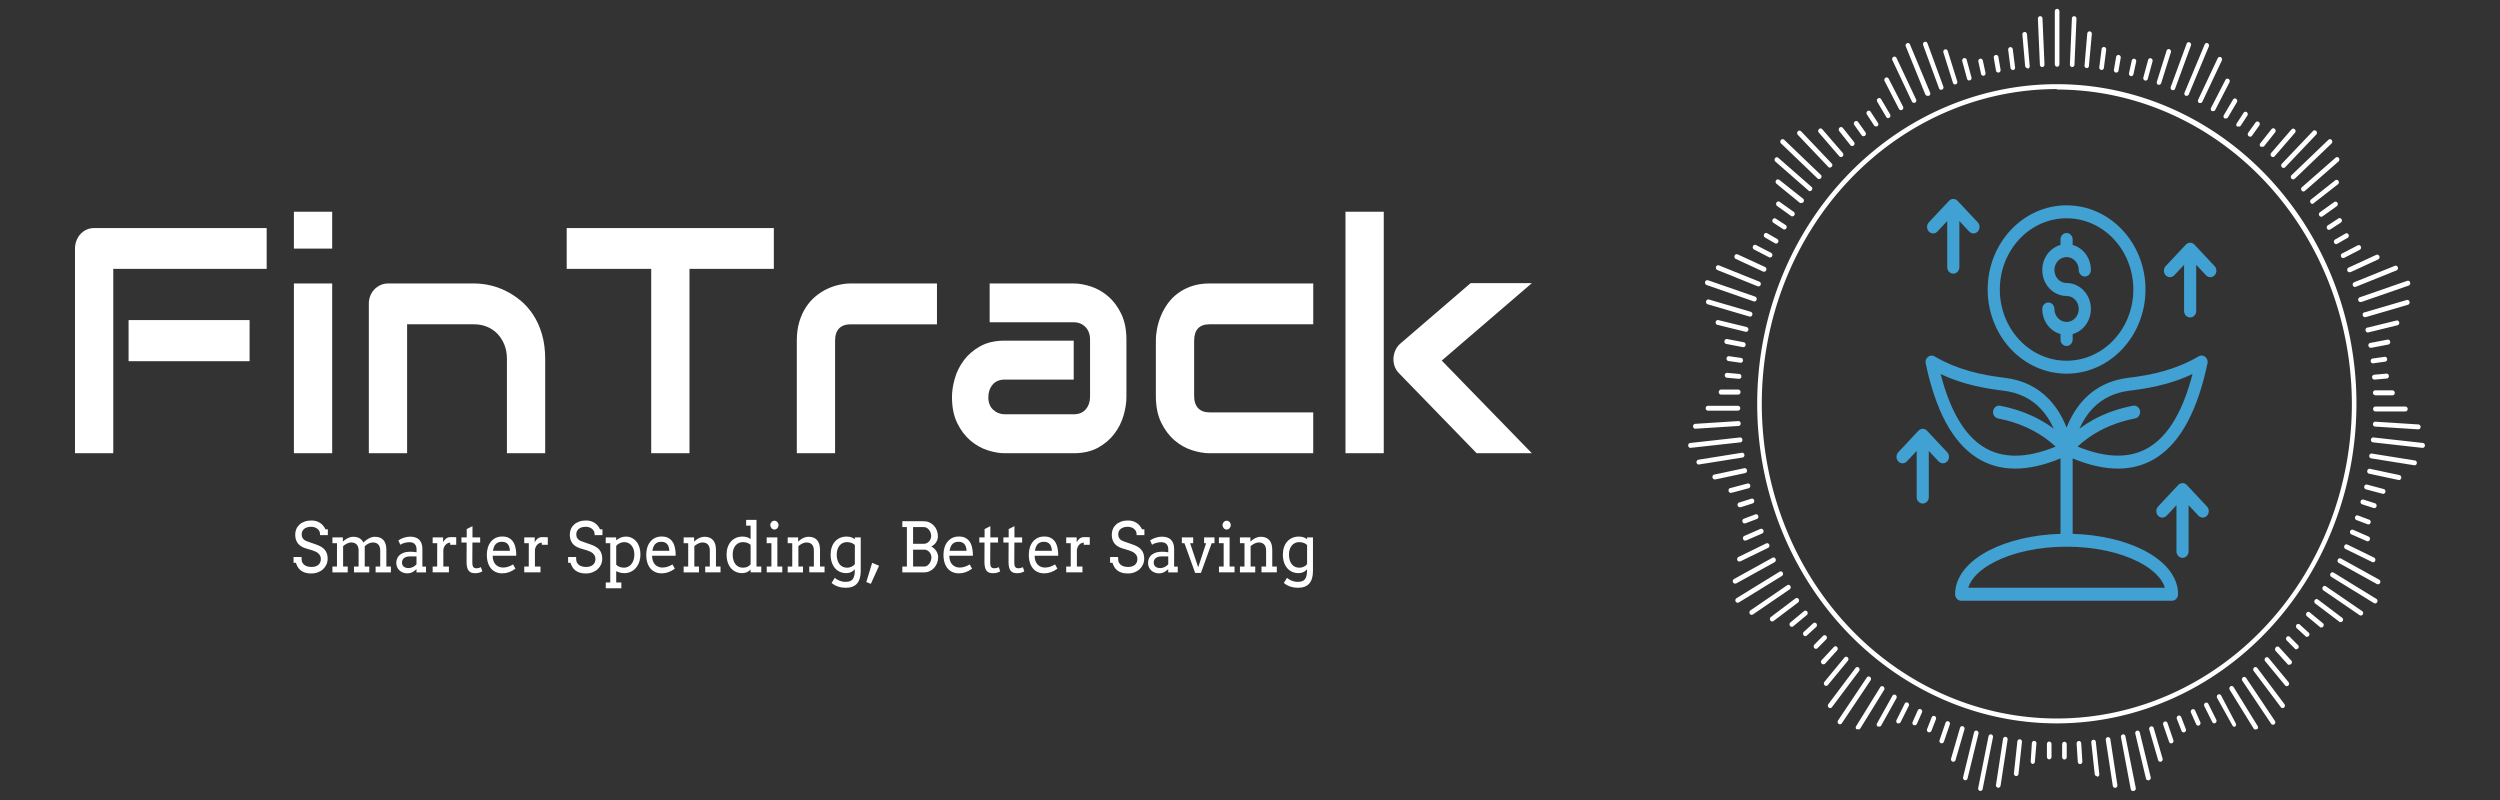 <svg xmlns="http://www.w3.org/2000/svg" viewBox="0 140 400 120" height="80px" width="250px" preserveAspectRatio="none">
<rect x="0" y="140" width="400" height="120" fill="#333333" stroke="none"/>
<rect data-name="background" fill="none"/><g fill="white" transform="translate(270.108,141.33) scale(2.296)"><path xmlns="http://www.w3.org/2000/svg" d="M25.69 46.68A20.88 20.88 0 1 1 46.57 25.8a20.9 20.9 0 0 1-20.88 20.88zm0-41.44A20.56 20.56 0 1 0 46.25 25.8 20.58 20.58 0 0 0 25.69 5.27z"/><path xmlns="http://www.w3.org/2000/svg" d="M25.71 3.78a.16.16 0 0 1-.16-.16V.16a.16.16 0 1 1 .32 0v3.46a.16.16 0 0 1-.16.16zM24.67 3.8a.16.16 0 0 1-.16-.15l-.14-3a.16.16 0 0 1 .15-.17.15.15 0 0 1 .17.15l.14 3a.16.16 0 0 1-.15.17zM23.64 3.87a.16.16 0 0 1-.16-.15l-.19-2.04a.16.16 0 0 1 .15-.17.16.16 0 0 1 .17.15l.19 2.08a.16.16 0 0 1-.15.17zM22.62 3.99a.16.16 0 0 1-.16-.14l-.16-1.17a.16.16 0 0 1 .14-.18.16.16 0 0 1 .18.14l.16 1.18a.16.16 0 0 1-.14.18zM21.61 4.16a.16.16 0 0 1-.16-.13l-.15-.82a.163.163 0 1 1 .32-.06l.15.82a.16.16 0 0 1-.13.19zM26.75 3.8a.16.16 0 0 1-.15-.17l.14-3a.15.15 0 0 1 .17-.15.16.16 0 0 1 .15.17l-.14 3a.16.16 0 0 1-.17.15zM27.77 3.87a.16.16 0 0 1-.15-.17l.19-2.08a.16.16 0 0 1 .17-.15.16.16 0 0 1 .15.17l-.2 2.04a.16.16 0 0 1-.16.19zM28.79 3.99a.16.16 0 0 1-.14-.18l.16-1.18a.16.16 0 0 1 .18-.14.16.16 0 0 1 .14.18l-.16 1.18a.16.16 0 0 1-.18.14zM29.8 4.16a.16.16 0 0 1-.13-.19l.15-.82a.163.163 0 1 1 .32.06l-.15.82a.16.16 0 0 1-.19.13zM16.67 5.68a.16.16 0 0 1-.15-.1l-1.36-3.14a.16.16 0 0 1 .29-.13l1.41 3.16a.16.16 0 0 1-.08.21h-.07zM15.73 6.14a.16.16 0 0 1-.14-.09l-1.36-2.7a.161.161 0 1 1 .29-.14l1.36 2.7a.16.16 0 0 1-.07.22zM14.83 6.62a.16.16 0 0 1-.14-.08l-1-1.82a.161.161 0 0 1 .28-.16l1 1.82a.16.16 0 0 1-.06.22zM13.94 7.14a.16.16 0 0 1-.14-.08l-.63-1a.16.16 0 0 1 .27-.17l.63 1a.16.16 0 0 1-.05.22zM13.08 7.68a.16.16 0 0 1-.13-.07l-.48-.69a.16.16 0 1 1 .26-.18l.48.69a.16.16 0 0 1 0 .22.16.16 0 0 1-.13.03zM17.63 5.29a.16.16 0 0 1-.15-.1l-1.1-2.81a.162.162 0 1 1 .3-.12l1.1 2.81a.16.16 0 0 1-.09.21h-.06zM18.6 4.94a.16.16 0 0 1-.15-.11l-.67-2a.16.16 0 0 1 .3-.1l.67 2a.16.16 0 0 1-.1.2h-.05zM19.58 4.68a.16.16 0 0 1-.15-.12l-.33-1.14a.161.161 0 1 1 .31-.09l.33 1.14a.16.16 0 0 1-.11.2zM20.57 4.37a.16.16 0 0 1-.16-.12l-.19-.82a.16.16 0 0 1 .31-.07l.19.82a.16.16 0 0 1-.12.19z"/><g xmlns="http://www.w3.org/2000/svg"><path d="M9.16 11.11a.16.16 0 0 1-.11 0L6.48 8.8a.163.163 0 1 1 .22-.24l2.57 2.31a.16.16 0 0 1-.11.24zM8.52 11.9a.16.16 0 0 1-.1 0L6.08 9.98a.16.16 0 0 1 .2-.25l2.34 1.92a.16.16 0 0 1-.1.25zM7.89 12.68a.16.16 0 0 1-.1 0l-1.63-1.25a.161.161 0 1 1 .19-.26l1.68 1.25a.16.16 0 0 1-.14.26zM7.29 13.55a.16.16 0 0 1-.09 0l-1-.67a.162.162 0 1 1 .18-.27l1 .67a.16.16 0 0 1-.09.27zM6.73 14.41h-.08l-.72-.44a.16.16 0 0 1 .17-.27l.72.44a.16.16 0 0 1-.09.27zM9.91 10.36a.16.16 0 0 1-.11 0L7.65 8.24a.163.163 0 1 1 .23-.23l2.15 2.12a.16.16 0 0 1-.12.23zM10.65 9.68a.16.16 0 0 1-.12-.05L9.11 8.09a.163.163 0 1 1 .24-.22l1.42 1.54a.16.16 0 0 1-.12.27zM11.42 8.96a.16.16 0 0 1-.12-.06l-.77-.91a.163.163 0 1 1 .25-.21l.77.91a.16.16 0 0 1-.13.27zM12.22 8.32a.16.16 0 0 1-.13-.06l-.51-.67a.164.164 0 1 1 .26-.2l.51.67a.16.16 0 0 1-.13.26z"/></g><g xmlns="http://www.w3.org/2000/svg"><path d="M4.57 19.11l-3.29-1.07a.163.163 0 0 1 .1-.31l3.29 1.07a.163.163 0 0 1-.1.31zM4.27 20.1l-2.91-.8a.161.161 0 1 1 .09-.31l2.91.8a.161.161 0 0 1-.09.31zM4.02 21.1l-2-.46a.16.16 0 0 1 .07-.31l2 .46a.16.16 0 0 1-.07.31zM3.82 22.1l-1.17-.21a.163.163 0 0 1 .06-.32l1.17.21a.163.163 0 0 1-.06.32zM3.66 23.12l-.83-.11a.16.16 0 1 1 0-.32l.83.11a.16.16 0 0 1 0 .32zM4.91 18.13h-.05l-2.83-1.07a.16.16 0 0 1-.09-.21.16.16 0 0 1 .21-.09l2.83 1.07a.16.16 0 0 1-.07.3zM5.3 17.17h-.06l-1.92-.83a.163.163 0 1 1 .13-.3l1.92.83a.16.16 0 0 1-.07.3zM5.73 16.24h-.07l-1.07-.52a.161.161 0 0 1 .14-.29l1.07.52a.16.16 0 0 1-.07.29zM6.16 15.33h-.08l-.74-.4a.16.16 0 0 1 .15-.28l.74.4a.16.16 0 0 1-.07.28z"/></g><g xmlns="http://www.w3.org/2000/svg"><path d="M.16 28.68a.16.16 0 0 1 0-.32L3.6 28a.16.16 0 0 1 .18.14.16.16 0 0 1-.14.18l-3.48.36zM.74 29.77a.16.16 0 0 1 0-.32l3-.45a.16.16 0 0 1 .18.13.16.16 0 0 1-.13.18l-3 .45zM1.85 30.74a.16.16 0 0 1 0-.32l2.05-.41a.163.163 0 1 1 .06.32l-2.05.41zM2.97 31.62a.16.16 0 0 1 0-.32l1.16-.29a.16.16 0 0 1 .08.31l-1.16.29zM3.6 32.56a.16.16 0 0 1 0-.32l.8-.24a.161.161 0 1 1 .09.31l-.8.24zM.5 27.43a.16.16 0 0 1 0-.32l3-.18a.16.16 0 0 1 0 .32l-3 .18zM1.38 26.25a.16.16 0 0 1 0-.32h2.09a.17.17 0 0 1 .16.16.16.16 0 0 1-.16.16H1.38zM3.48 25.2H2.29a.16.16 0 0 1-.16-.17.17.17 0 0 1 .17-.16h1.19a.165.165 0 0 1-.01.33zM3.54 24.17l-.84-.07a.16.16 0 0 1-.15-.17.16.16 0 0 1 .17-.15l.84.07a.16.16 0 0 1-.02.32z"/></g><g xmlns="http://www.w3.org/2000/svg"><path d="M3.45 38.8a.16.16 0 0 1-.08-.3l3-1.73a.161.161 0 0 1 .16.28l-3 1.73zM4.44 39.59a.16.16 0 0 1-.09-.3l2.54-1.63a.16.16 0 1 1 .17.27l-2.54 1.63zM5.85 40.02a.16.16 0 0 1-.09-.29l1.71-1.21a.161.161 0 0 1 .19.26l-1.71 1.21a.16.16 0 0 1-.1.03zM7.23 40.37a.16.16 0 0 1-.1-.29l.94-.73a.16.16 0 0 1 .2.25l-.94.73a.16.16 0 0 1-.1.04zM8.16 40.98a.16.16 0 0 1-.1-.28l.64-.55a.16.16 0 1 1 .21.24l-.64.55a.16.16 0 0 1-.11.04zM3.26 37.55a.16.16 0 0 1-.07-.3l2.68-1.39a.163.163 0 0 1 .15.29l-2.68 1.39zM3.59 36.11a.16.16 0 0 1-.07-.31l1.9-.87a.16.16 0 1 1 .13.29l-1.9.87h-.07zM3.98 34.74a.16.16 0 0 1-.06-.31l1.1-.45a.162.162 0 1 1 .12.3l-1.1.45h-.06zM3.93 33.62a.16.16 0 0 1-.05-.31l.79-.28a.16.16 0 1 1 .11.3l-.79.28h-.05z"/></g><g xmlns="http://www.w3.org/2000/svg"><path d="M10.58 46.74a.16.16 0 0 1-.13-.26l2-2.8a.161.161 0 0 1 .26.19l-2 2.8a.16.16 0 0 1-.13.07zM11.81 47.06h-.09a.16.16 0 0 1 0-.22l1.66-2.52a.162.162 0 1 1 .27.18l-1.66 2.52a.16.16 0 0 1-.18.04zM13.27 46.88h-.08a.16.16 0 0 1-.03-.2l1.07-1.8a.161.161 0 0 1 .28.16l-1.07 1.8a.16.16 0 0 1-.17.04zM14.67 46.68h-.08a.16.16 0 0 1-.07-.22l.56-1.05a.16.16 0 1 1 .28.15l-.56 1.05a.16.16 0 0 1-.13.07zM15.79 46.8h-.07a.16.16 0 0 1-.08-.21l.36-.76a.161.161 0 0 1 .29.14l-.36.76a.16.16 0 0 1-.14.07zM9.9 45.68a.16.16 0 0 1-.13-.26l1.89-2.36a.16.16 0 1 1 .25.2l-1.89 2.36a.16.16 0 0 1-.12.06zM9.62 44.23a.16.16 0 0 1-.12-.27l1.38-1.57a.16.16 0 1 1 .24.21l-1.38 1.57a.16.16 0 0 1-.12.06zM9.42 42.82a.16.16 0 0 1-.12-.27l.86-.87a.16.16 0 0 1 .23.22l-.83.86a.16.16 0 0 1-.14.06zM8.91 41.81a.16.16 0 0 1-.11-.28l.61-.58a.16.16 0 0 1 .22.23l-.61.58a.16.16 0 0 1-.11.05z"/></g><g xmlns="http://www.w3.org/2000/svg"><path d="M20.33 51.09a.16.16 0 0 1-.12-.19l.72-3.38a.16.16 0 0 1 .19-.12.16.16 0 0 1 .12.19l-.72 3.38a.16.16 0 0 1-.19.12zM21.58 50.88a.16.16 0 0 1-.13-.18l.49-3a.162.162 0 1 1 .32.05l-.49 3a.16.16 0 0 1-.19.13zM22.84 50.12a.16.16 0 0 1-.14-.18l.24-2.08a.16.16 0 0 1 .18-.14.16.16 0 0 1 .14.18l-.24 2.08a.16.16 0 0 1-.18.14zM24.02 49.33a.16.16 0 0 1-.15-.17l.08-1.19a.17.17 0 0 1 .17-.15.16.16 0 0 1 .15.17l-.11 1.19a.16.16 0 0 1-.14.15zM25.16 49.03a.16.16 0 0 1-.16-.16v-.84a.16.16 0 0 1 .32 0v.84a.16.16 0 0 1-.16.16zM19.27 50.39a.16.16 0 0 1-.11-.2l.76-2.92a.16.16 0 1 1 .31.08l-.76 2.92a.16.16 0 0 1-.2.12zM18.43 49.18a.16.16 0 0 1-.11-.2l.62-2a.163.163 0 1 1 .31.1l-.62 2a.16.16 0 0 1-.2.1zM17.67 47.98h-.05a.16.16 0 0 1-.1-.21l.41-1.12a.16.16 0 1 1 .3.11l-.41 1.12a.16.16 0 0 1-.15.1zM16.8 47.26h-.06a.16.16 0 0 1-.09-.21l.32-.77a.162.162 0 0 1 .3.12l-.32.77a.16.16 0 0 1-.15.09z"/></g><g xmlns="http://www.w3.org/2000/svg"><path d="M31 51.1a.16.16 0 0 1-.16-.13l-.68-3.38a.16.16 0 0 1 .12-.19.16.16 0 0 1 .19.12l.72 3.38a.16.16 0 0 1-.12.19zM32.06 50.4a.16.16 0 0 1-.16-.12l-.74-2.92a.16.16 0 0 1 .11-.2.16.16 0 0 1 .2.11l.76 2.92a.16.16 0 0 1-.11.2zM32.9 49.19a.16.16 0 0 1-.15-.11l-.62-2a.163.163 0 0 1 .31-.1l.62 2a.16.16 0 0 1-.11.2zM33.66 47.99a.16.16 0 0 1-.15-.11l-.41-1.12a.16.16 0 0 1 .3-.11l.41 1.12a.16.16 0 0 1-.1.21h-.05zM34.53 47.27a.16.16 0 0 1-.15-.1l-.32-.77a.162.162 0 1 1 .3-.12l.32.77a.16.16 0 0 1-.09.21h-.06zM29.75 50.89a.16.16 0 0 1-.16-.13l-.49-3a.162.162 0 0 1 .32-.05l.49 3a.16.16 0 0 1-.13.18zM28.49 50.13a.16.16 0 0 1-.16-.14l-.24-2.08a.16.16 0 1 1 .32 0l.24 2.08a.16.16 0 0 1-.14.18zM27.31 49.34a.16.16 0 0 1-.16-.15L27.07 48a.16.16 0 0 1 .15-.17.16.16 0 0 1 .17.15l.08 1.19a.16.16 0 0 1-.15.17zM26.22 49.04a.16.16 0 0 1-.16-.16v-.84a.16.16 0 0 1 .16-.16.16.16 0 0 1 .16.16v.84a.16.16 0 0 1-.16.16z"/></g><g xmlns="http://www.w3.org/2000/svg"><path d="M40.75 46.77a.16.16 0 0 1-.13-.07l-2-2.8a.161.161 0 0 1 .26-.19l2 2.8a.16.16 0 0 1-.13.26zM41.43 45.68a.16.16 0 0 1-.13-.06l-1.89-2.36a.16.16 0 0 1 .25-.2l1.89 2.36a.16.16 0 0 1-.12.26zM41.72 44.25a.16.16 0 0 1-.12-.05l-1.38-1.57a.16.16 0 1 1 .24-.21l1.38 1.57a.16.16 0 0 1-.12.26zM41.92 42.84a.16.16 0 0 1-.12 0l-.83-.86a.178.178 0 0 1 .19-.3l.83.86a.16.16 0 0 1-.07.3zM42.42 41.83a.16.16 0 0 1-.11 0l-.61-.58a.16.16 0 0 1 .22-.23l.61.58a.16.16 0 0 1-.11.23zM39.53 47.08a.16.16 0 0 1-.13-.07l-1.66-2.52a.162.162 0 1 1 .27-.18l1.66 2.52a.16.16 0 0 1 0 .22zM38.07 46.9a.16.16 0 0 1-.14-.08l-1.07-1.8a.161.161 0 1 1 .28-.16l1.02 1.82a.16.16 0 0 1-.06.22zM36.66 46.68a.16.16 0 0 1-.14-.09l-.56-1.05a.16.16 0 0 1 .28-.15l.56 1.05a.16.16 0 0 1-.07.22zM35.55 46.83a.16.16 0 0 1-.15-.09l-.36-.76a.161.161 0 1 1 .29-.14l.36.76a.16.16 0 0 1-.08.21z"/></g><g xmlns="http://www.w3.org/2000/svg"><path d="M47.9 38.84h-.08l-3-1.73a.161.161 0 0 1 .16-.28l3 1.73a.16.16 0 0 1-.08.28zM48.09 37.59h-.07l-2.68-1.39a.163.163 0 1 1 .15-.29l2.68 1.39a.16.16 0 0 1-.08.29zM47.76 36.15h-.07l-1.9-.87a.16.16 0 0 1 .13-.29l1.9.87a.16.16 0 0 1-.06.29zM47.37 34.78h-.06l-1.1-.45a.162.162 0 0 1 .12-.3l1.1.45a.16.16 0 0 1-.06.3zM47.42 33.68h-.05l-.79-.28a.16.16 0 1 1 .11-.3l.79.28a.16.16 0 0 1-.06.3zM46.91 39.63h-.09L44.28 38a.16.16 0 1 1 .17-.27l2.54 1.63a.16.16 0 0 1-.08.27zM45.5 40.06a.16.16 0 0 1-.09 0l-1.71-1.21a.161.161 0 1 1 .19-.26l1.71 1.21a.16.16 0 0 1-.1.26zM44.16 40.41a.16.16 0 0 1-.1 0l-.94-.73a.16.16 0 1 1 .2-.25l.94.73a.16.16 0 0 1-.1.25zM43.16 41.02a.16.16 0 0 1-.1 0l-.64-.55a.16.16 0 1 1 .21-.24l.64.55a.16.16 0 0 1-.11.24z"/></g><g xmlns="http://www.w3.org/2000/svg"><path d="M51.16 28.68l-3.44-.36a.16.16 0 0 1-.14-.18.16.16 0 0 1 .18-.14l3.44.36a.161.161 0 0 1-.04.32zM50.87 27.47l-3-.18a.16.16 0 0 1-.15-.17.16.16 0 0 1 .17-.15l3 .18a.16.16 0 0 1-.02.32zM49.98 26.3h-2.09a.16.16 0 0 1 0-.32h2.09a.16.16 0 0 1 0 .32zM47.88 25.24a.16.16 0 0 1 0-.32h1.19a.17.17 0 0 1 .17.16.16.16 0 0 1-.16.17h-1.19zM47.82 24.22a.16.16 0 0 1 0-.32l.84-.07a.16.16 0 0 1 .17.15.16.16 0 0 1-.15.17l-.84.07zM50.62 29.82l-3-.45a.16.16 0 0 1 0-.32l3 .45a.16.16 0 0 1 0 .32zM49.51 30.78l-2.05-.41a.163.163 0 1 1 .06-.32l2.05.41a.163.163 0 0 1-.06.32zM48.39 31.68l-1.16-.29a.16.16 0 0 1 .08-.31l1.16.29a.16.16 0 0 1-.08.31zM47.77 32.61l-.8-.24a.161.161 0 1 1 .09-.31l.8.24a.161.161 0 0 1-.09.31z"/></g><g xmlns="http://www.w3.org/2000/svg"><path d="M46.81 19.15a.16.16 0 0 1 0-.31l3.29-1.07a.163.163 0 1 1 .1.31l-3.29 1.07zM46.47 18.17a.16.16 0 0 1-.06-.31l2.83-1.07a.16.16 0 1 1 .11.3l-2.83 1.07h-.06zM46.09 17.21a.16.16 0 0 1-.06-.31l1.92-.83a.163.163 0 0 1 .13.3l-1.92.83h-.06zM45.66 16.28a.16.16 0 0 1-.07-.31l1.07-.52a.161.161 0 1 1 .14.29l-1.07.52zM45.16 15.37a.16.16 0 0 1-.08-.3l.74-.4a.16.16 0 0 1 .15.28l-.74.4zM47.16 20.14a.16.16 0 0 1 0-.32l2.91-.8a.161.161 0 0 1 .09.31l-2.91.8zM47.36 21.14a.16.16 0 0 1 0-.32l2-.46a.16.16 0 0 1 .19.12.16.16 0 0 1-.12.19l-2 .46zM47.56 22.14a.16.16 0 0 1 0-.32l1.17-.21a.16.16 0 0 1 .19.13.16.16 0 0 1-.13.19l-1.17.21zM47.72 23.16a.16.16 0 0 1 0-.32l.83-.11a.16.16 0 0 1 0 .32l-.83.11z"/></g><g xmlns="http://www.w3.org/2000/svg"><path d="M42.16 11.14a.16.16 0 0 1-.11-.28l2.57-2.31a.163.163 0 0 1 .22.24l-2.57 2.31a.16.16 0 0 1-.11.04zM41.49 10.39a.16.16 0 0 1-.11-.28l2.15-2.12a.163.163 0 1 1 .23.23l-2.15 2.12a.16.16 0 0 1-.12.05zM40.75 9.68a.16.16 0 0 1-.12-.27l1.42-1.54a.163.163 0 0 1 .24.22l-1.42 1.54a.16.16 0 0 1-.12.05zM39.98 9a.16.16 0 0 1-.1 0 .16.16 0 0 1 0-.23l.77-.91a.163.163 0 0 1 .25.21l-.77.91a.16.16 0 0 1-.15.02zM39.16 8.35a.16.16 0 0 1-.13-.26l.51-.67a.164.164 0 0 1 .26.2l-.51.67a.16.16 0 0 1-.13.06zM42.88 11.93a.16.16 0 0 1-.1-.29l2.34-1.92a.16.16 0 1 1 .2.25l-2.34 1.92a.16.16 0 0 1-.1.04zM43.51 12.74a.16.16 0 0 1-.1-.29l1.68-1.25a.161.161 0 1 1 .19.26l-1.67 1.22a.16.16 0 0 1-.1.06zM44.11 13.58a.16.16 0 0 1-.09-.29l1-.67a.162.162 0 1 1 .18.27l-1 .67a.16.16 0 0 1-.09.02zM44.66 14.44a.16.16 0 0 1-.08-.3l.72-.44a.16.16 0 1 1 .17.27l-.72.44z"/></g><g xmlns="http://www.w3.org/2000/svg"><path d="M34.74 5.68h-.07a.16.16 0 0 1-.08-.21L36 2.31a.16.16 0 0 1 .29.13L34.88 5.6a.16.16 0 0 1-.14.08zM33.78 5.31h-.06a.16.16 0 0 1-.09-.21l1.1-2.81a.162.162 0 1 1 .3.12l-1.1 2.81a.16.16 0 0 1-.15.09zM32.81 4.96h-.05a.16.16 0 0 1-.1-.2l.67-2a.16.16 0 1 1 .3.1l-.67 2a.16.16 0 0 1-.15.1zM31.83 4.68a.16.16 0 0 1-.11-.2l.33-1.14a.161.161 0 0 1 .31.09l-.33 1.14a.16.16 0 0 1-.2.11zM30.84 4.39a.16.16 0 0 1-.12-.19l.19-.82a.16.16 0 0 1 .19-.12.16.16 0 0 1 .12.19l-.19.82a.16.16 0 0 1-.19.12zM35.68 6.15h-.07a.16.16 0 0 1-.07-.22l1.36-2.7a.161.161 0 0 1 .29.14l-1.36 2.7a.16.16 0 0 1-.15.08zM36.58 6.68h-.08a.16.16 0 0 1-.06-.22l1-1.82a.161.161 0 1 1 .28.16l-1 1.82a.16.16 0 0 1-.14.06zM37.47 7.16h-.09a.16.16 0 0 1-.05-.22l.63-1a.16.16 0 1 1 .27.17l-.63 1a.16.16 0 0 1-.13.05zM38.33 7.68a.16.16 0 0 1-.09 0 .16.16 0 0 1 0-.22l.48-.69a.16.16 0 0 1 .26.18l-.48.69a.16.16 0 0 1-.17.04z"/></g></g><g data-name="icon" fill="#40a1d2" data="id:7199517" transform="translate(296.629,167.575) scale(0.648)">

 <path d="m76.793 93.5c-0.734-2.258-3.094-4.344-6.523-5.992-4.516-2.168-10.793-3.512-17.762-3.512s-13.25 1.34-17.762 3.512c-3.434 1.648-5.789 3.731-6.523 5.992h48.578zm-7.894-42.137c0.809-0.148 1.594 0.391 1.738 1.199 0.148 0.809-0.391 1.594-1.199 1.738-3.262 0.602-6.227 1.574-8.879 2.93-1.949 0.992-3.731 2.188-5.344 3.586 7.305 2.801 13.297 2.801 17.965-0.012 4.641-2.793 8.117-8.395 10.426-16.789-2.094 0.93-4.191 1.648-6.289 2.207-3.062 0.82-6.133 1.309-9.191 1.648-3.766 0.422-6.793 1.82-9.102 4.055-1.344 1.301-2.457 2.891-3.344 4.742 1.117-0.777 2.293-1.48 3.527-2.113 2.894-1.477 6.133-2.543 9.699-3.199zm-33.328 2.941c-0.809-0.148-1.352-0.926-1.199-1.738 0.148-0.809 0.926-1.352 1.738-1.199 3.566 0.652 6.805 1.723 9.699 3.199 1.234 0.629 2.41 1.332 3.527 2.113-0.887-1.855-2-3.445-3.344-4.742-2.309-2.231-5.34-3.633-9.102-4.055-3.059-0.344-6.129-0.832-9.191-1.648-2.098-0.562-4.195-1.277-6.289-2.207 2.309 8.398 5.785 13.996 10.426 16.789 4.668 2.812 10.656 2.812 17.965 0.012-1.609-1.398-3.394-2.594-5.344-3.586-2.656-1.352-5.617-2.328-8.879-2.93zm-14.957-43.266c-0.586 0.586-1.535 0.586-2.121 0-0.586-0.586-0.586-1.535 0-2.121l4.981-4.981c0.586-0.586 1.535-0.586 2.121 0l4.981 4.981c0.586 0.586 0.586 1.535 0 2.121-0.586 0.586-1.535 0.586-2.121 0l-2.422-2.422v10.68c0 0.828-0.672 1.5-1.5 1.5s-1.5-0.672-1.5-1.5v-10.68l-2.422 2.422zm58.48 10.133c-0.586 0.586-1.535 0.586-2.121 0-0.586-0.586-0.586-1.535 0-2.121l4.981-4.981c0.586-0.586 1.535-0.586 2.121 0l4.981 4.981c0.586 0.586 0.586 1.535 0 2.121-0.586 0.586-1.535 0.586-2.121 0l-2.422-2.422v10.68c0 0.828-0.672 1.5-1.5 1.5s-1.5-0.672-1.5-1.5v-10.68l-2.422 2.422zm-1.879 55.648c-0.586 0.586-1.535 0.586-2.121 0-0.586-0.586-0.586-1.535 0-2.121l4.981-4.981c0.586-0.586 1.535-0.586 2.121 0l4.981 4.981c0.586 0.586 0.586 1.535 0 2.121-0.586 0.586-1.535 0.586-2.121 0l-2.422-2.422v10.68c0 0.828-0.672 1.5-1.5 1.5-0.828 0-1.5-0.672-1.5-1.5v-10.68l-2.422 2.422zm-64.148-12.566c-0.586 0.586-1.535 0.586-2.121 0-0.586-0.586-0.586-1.535 0-2.121l4.981-4.981c0.586-0.586 1.535-0.586 2.121 0l4.981 4.981c0.586 0.586 0.586 1.535 0 2.121-0.586 0.586-1.535 0.586-2.121 0l-2.422-2.422v10.68c0 0.828-0.672 1.5-1.5 1.5s-1.5-0.672-1.5-1.5v-10.68l-2.422 2.422zm40.938-28.211c0 0.828-0.672 1.5-1.5 1.5s-1.5-0.672-1.5-1.5v-1.262c-1.055-0.273-1.996-0.82-2.746-1.57-1.086-1.086-1.758-2.59-1.758-4.246 0-0.828 0.672-1.5 1.5-1.5s1.5 0.672 1.5 1.5 0.34 1.586 0.879 2.125c0.535 0.535 1.273 0.871 2.086 0.879h0.078c0.812-0.012 1.551-0.344 2.086-0.879 0.543-0.543 0.879-1.297 0.879-2.125s-0.34-1.582-0.879-2.125c-0.543-0.543-1.293-0.879-2.125-0.879-1.656 0-3.16-0.672-4.246-1.758-1.086-1.086-1.758-2.59-1.758-4.246s0.672-3.16 1.758-4.246c0.746-0.746 1.688-1.301 2.746-1.57v-1.262c0-0.828 0.672-1.5 1.5-1.5s1.5 0.672 1.5 1.5v1.262c1.055 0.273 1.996 0.82 2.746 1.57 1.086 1.086 1.758 2.59 1.758 4.246 0 0.828-0.672 1.5-1.5 1.5-0.828 0-1.5-0.672-1.5-1.5s-0.34-1.586-0.879-2.125c-0.535-0.535-1.273-0.871-2.086-0.879h-0.078c-0.812 0.012-1.551 0.344-2.086 0.879-0.543 0.543-0.879 1.297-0.879 2.125s0.34 1.582 0.879 2.125c0.543 0.543 1.293 0.879 2.125 0.879 1.656 0 3.16 0.672 4.246 1.758s1.758 2.59 1.758 4.246-0.672 3.16-1.758 4.246c-0.746 0.746-1.688 1.301-2.746 1.57zm-1.5-31.066c5.379 0 10.25 2.18 13.777 5.707 3.523 3.523 5.707 8.398 5.707 13.777 0 5.375-2.184 10.25-5.711 13.773-3.523 3.527-8.395 5.711-13.773 5.711-5.375 0-10.246-2.18-13.773-5.707l-0.008-0.008c-3.523-3.527-5.703-8.398-5.703-13.766 0-5.379 2.18-10.25 5.707-13.777l0.09-0.086c3.523-3.477 8.359-5.625 13.688-5.625zm11.656 7.828c-2.981-2.981-7.106-4.828-11.656-4.828-4.519 0-8.613 1.816-11.586 4.754l-0.07 0.074c-2.981 2.981-4.828 7.106-4.828 11.656 0 4.555 1.844 8.68 4.82 11.656 2.981 2.984 7.106 4.828 11.66 4.828 4.551 0 8.672-1.844 11.656-4.828 2.984-2.981 4.828-7.102 4.828-11.656 0-4.551-1.844-8.672-4.828-11.656zm23.129 28.773c-2.461 10.965-6.652 18.23-12.562 21.797-5.535 3.332-12.445 3.394-20.723 0.188v17.457c6.812 0.184 12.977 1.598 17.555 3.797 5.238 2.516 8.477 6.109 8.477 10.188 0 0.828-0.672 1.5-1.5 1.5h-52.062c-0.828 0-1.5-0.672-1.5-1.5 0-4.074 3.238-7.672 8.477-10.188 4.57-2.195 10.738-3.613 17.555-3.797v-17.457c-8.277 3.207-15.188 3.144-20.723-0.188-5.918-3.562-10.105-10.832-12.562-21.797-0.074-0.344-0.031-0.711 0.148-1.043 0.395-0.723 1.301-0.992 2.027-0.598 2.824 1.547 5.695 2.621 8.574 3.394 2.902 0.773 5.824 1.242 8.75 1.566 4.453 0.496 8.062 2.18 10.848 4.871 1.859 1.797 3.336 4.031 4.441 6.652 1.102-2.617 2.578-4.856 4.441-6.652 2.785-2.695 6.394-4.379 10.848-4.871 2.922-0.328 5.848-0.793 8.75-1.566 2.883-0.77 5.75-1.848 8.574-3.394 0.723-0.395 1.633-0.125 2.027 0.598 0.18 0.328 0.223 0.703 0.148 1.043z"/>

    </g><g data-name="business_name" fill="white" data="id:78" transform="translate(8.443,150.133) scale(1.206)"><path d="M26.113,36.523l-16.055,0l0-5.117l16.055,0l0,5.117z M28.379,25.039l-20.352,0l0,22.93l-5.078,0l0-25.449q0-0.527,0.195-0.996t0.537-0.82t0.811-0.547t1.016-0.195l22.871,0l0,5.078z M37.07,22.52l-5.078,0l0-4.59l5.078,0l0,4.59z M37.07,47.969l-5.078,0l0-21.113l5.078,0l0,21.113z M65.332,47.969l-5.078,0l0-11.719q0-0.996-0.342-1.787t-0.928-1.357t-1.377-0.869t-1.709-0.303l-8.887,0l0,16.035l-5.078,0l0-18.594q0-0.527,0.195-0.986t0.547-0.801t0.82-0.537t0.996-0.195l11.445,0q0.957,0,2.021,0.215t2.109,0.693t1.992,1.211t1.68,1.777t1.162,2.412t0.43,3.086l0,11.719z M95.664,25.039l-11.191,0l0,22.93l-5.078,0l0-22.93l-11.211,0l0-5.078l27.48,0l0,5.078z M117.305,31.934l-11.426,0q-1.035,0-1.562,0.518t-0.527,1.514l0,14.004l-5.078,0l0-14.004q0-1.309,0.332-2.344t0.889-1.826t1.279-1.348t1.514-0.908t1.602-0.518t1.514-0.166l11.465,0l0,5.078z M142.441,40.977q0,1.055-0.371,2.275t-1.201,2.266t-2.168,1.748t-3.252,0.703l-9.16,0q-1.055,0-2.275-0.371t-2.266-1.201t-1.748-2.168t-0.703-3.252q0-1.055,0.371-2.285t1.201-2.275t2.168-1.748t3.252-0.703l9.16,0l0,4.844l-9.16,0q-1.035,0-1.602,0.635t-0.566,1.572q0,0.996,0.654,1.553t1.553,0.557l9.121,0q1.035,0,1.602-0.625t0.566-1.562l0-7.09q0-0.996-0.615-1.582t-1.553-0.586l-11.152,0l0-4.824l11.152,0q1.055,0,2.275,0.371t2.266,1.201t1.748,2.168t0.703,3.252l0,7.129z M167.227,47.969l-13.77,0q-1.055,0-2.305-0.371t-2.314-1.221t-1.777-2.207t-0.713-3.33l0-6.875q0-0.723,0.166-1.523t0.518-1.592t0.908-1.514t1.348-1.27t1.826-0.879t2.344-0.332l13.77,0l0,5.078l-13.77,0q-0.996,0-1.514,0.508t-0.518,1.562l0,6.836q0,0.996,0.527,1.523t1.543,0.527l13.73,0l0,5.078z M196.23,47.969l-7.324,0l-10.234-9.883q-0.859-0.781-0.801-1.953q0.039-0.547,0.283-1.025t0.674-0.811l9.277-7.48l8.125,0l-11.953,9.629z M176.582,47.969l-5.078,0l0-30.039l5.078,0l0,30.039z"/></g><g data-name="slogan" fill="white" data="id:20" transform="translate(46.561,213.431) scale(0.259)"><path d="M17.344,23.828q-0.625-0.859-1.377-1.318t-1.65-0.703t-1.797-0.244q-1.484,0-2.598,0.342t-1.846,0.928t-1.104,1.367t-0.371,1.641q0,1.289,0.459,2.08t1.162,1.27t1.553,0.752t1.631,0.547l3.945,1.289q1.777,0.566,3.135,1.289t2.275,1.709t1.396,2.275t0.479,2.988q0,1.836-0.752,3.398t-2.1,2.715t-3.213,1.807t-4.092,0.654q-2.285,0-3.906-0.518t-2.725-1.387t-1.768-1.982t-1.035-2.285l-1.484,0l0-3.359l4.922,0q0,2.168,0.459,3.066t1.279,1.494t1.953,0.898t2.5,0.303q1.328,0,2.393-0.312t1.816-0.908t1.152-1.445t0.4-1.924q0-1.191-0.498-2.021t-1.279-1.416t-1.709-0.957t-1.787-0.645l-4.277-1.211q-1.406-0.43-2.568-1.094t-1.992-1.621t-1.279-2.236t-0.449-2.959q0-1.699,0.664-3.184t1.953-2.598t3.154-1.748t4.268-0.635q1.582,0,2.92,0.371t2.422,1.045t1.914,1.621t1.396,2.08l1.465,0l0,3.359l-4.785,0q0-1.719-0.625-2.578z M25.586,27.734l6.445,0l0,2.363l0.039,0q0.664-0.566,1.396-1.064t1.533-0.869t1.67-0.586t1.807-0.215q2.188,0,3.77,0.811t2.441,2.529q0.742-0.664,1.562-1.279t1.709-1.064t1.865-0.723t2.031-0.273q1.641,0,2.949,0.449t2.227,1.367t1.396,2.354t0.479,3.389l0,9.688l2.812,0l0,3.359l-9.453,0l0-3.359l2.852,0l0-9.238q0-2.324-1.172-3.525t-3.379-1.201q-1.309,0-2.676,0.625t-2.344,1.582l0,11.758l2.793,0l0,3.359l-9.434,0l0-3.359l2.852,0l0-9.238q0-2.324-1.182-3.525t-3.389-1.201q-1.27,0-2.559,0.605t-2.441,1.504l0,11.855l2.852,0l0,3.359l-9.453,0l0-3.359l2.812,0l0-13.516l-2.812,0l0-3.359z M77.52,46.094q-1.152,1.074-2.549,1.758t-3.174,0.684q-1.484,0-2.725-0.469t-2.139-1.279t-1.396-1.885t-0.498-2.285q0-1.289,0.381-2.285t1.016-1.729t1.484-1.23t1.777-0.801t1.895-0.43t1.846-0.127q1.406,0,2.363,0.088t1.738,0.244l0.02-1.66q0-1.074-0.312-1.865t-0.879-1.309t-1.357-0.771t-1.768-0.254q-0.918,0-1.758,0.127t-1.572,0.332t-1.348,0.469t-1.045,0.557l-1.191-2.52q0.723-0.469,1.582-0.869t1.807-0.684t1.934-0.449t1.943-0.166q1.758,0,3.164,0.42t2.383,1.299t1.504,2.236t0.527,3.252l-0.02,10.117l2.246,0l0,3.359l-5.879,0l0-1.875z M72.598,45.488q0.723,0,1.445-0.176t1.367-0.479t1.191-0.703t0.918-0.83l0.02-4.57l-4.219,0q-1.055,0-1.924,0.234t-1.504,0.684t-0.986,1.113t-0.352,1.523q0,0.801,0.293,1.396t0.83,0.996t1.279,0.605t1.641,0.205z M102.051,32.012l-3.711,0l0-1.25q-0.645,0-1.318,0.244t-1.26,0.742t-1.025,1.27t-0.635,1.826l0,9.766l3.438,0l0,3.359l-10.039,0l0-3.359l2.793,0l0.02-13.516l-2.812,0l0-3.359l6.465,0l0,2.793q0.352-0.625,0.791-1.162t0.977-0.938t1.191-0.625t1.416-0.225l1.914,0t1.797,0.039l0,4.395z M112.109,27.734l4.746,0l0,2.949l-4.785,0l-0.059,11.68q0,1.191,0.273,1.934t0.879,1.025t1.367,0.283q0.82,0,1.445-0.146t1.367-0.498l0.84,2.441q-0.938,0.488-1.973,0.771t-2.441,0.283q-1.328,0-2.314-0.322t-1.66-1.084t-1.006-2.041t-0.332-3.193l0.059-11.133l-3.223,0l0-2.949l3.262,0l0-4.844l3.555-1.68l0,6.523z M124.57,38.32q0,0.859,0.127,1.572t0.361,1.357q0.723,1.953,2.314,2.939t3.604,0.986q1.582,0,3.076-0.439t3.135-1.377l1.465,2.48q-1.992,1.367-4.004,2.031t-4.18,0.664q-2.051,0-3.799-0.684t-3.008-2.031t-1.973-3.359t-0.713-4.688q0-2.168,0.605-4.092t1.807-3.359t2.979-2.275t4.141-0.84q2.285,0,3.818,0.693t2.5,1.836t1.465,2.607t0.693,2.988q0.098,0.742,0.127,1.504t0.029,1.484l-14.57,0z M130.254,30.254q-1.27,0-2.217,0.361t-1.611,1.035t-1.064,1.65t-0.596,2.188l10.488,0q-0.078-1.133-0.361-2.09t-0.869-1.66t-1.504-1.094t-2.266-0.391z M158.633,32.012l-3.711,0l0-1.25q-0.645,0-1.318,0.244t-1.26,0.742t-1.025,1.27t-0.635,1.826l0,9.766l3.438,0l0,3.359l-10.039,0l0-3.359l2.793,0l0.02-13.516l-2.812,0l0-3.359l6.465,0l0,2.793q0.352-0.625,0.791-1.162t0.977-0.938t1.191-0.625t1.416-0.225l1.914,0t1.797,0.039l0,4.395z M160.879,47.969z M186.973,23.828q-0.625-0.859-1.377-1.318t-1.65-0.703t-1.797-0.244q-1.484,0-2.598,0.342t-1.846,0.928t-1.104,1.367t-0.371,1.641q0,1.289,0.459,2.08t1.162,1.27t1.553,0.752t1.631,0.547l3.945,1.289q1.777,0.566,3.135,1.289t2.275,1.709t1.396,2.275t0.479,2.988q0,1.836-0.752,3.398t-2.1,2.715t-3.213,1.807t-4.092,0.654q-2.285,0-3.906-0.518t-2.725-1.387t-1.768-1.982t-1.035-2.285l-1.484,0l0-3.359l4.922,0q0,2.168,0.459,3.066t1.279,1.494t1.953,0.898t2.5,0.303q1.328,0,2.393-0.312t1.816-0.908t1.152-1.445t0.4-1.924q0-1.191-0.498-2.021t-1.279-1.416t-1.709-0.957t-1.787-0.645l-4.277-1.211q-1.406-0.43-2.568-1.094t-1.992-1.621t-1.279-2.236t-0.449-2.959q0-1.699,0.664-3.184t1.953-2.598t3.154-1.748t4.268-0.635q1.582,0,2.92,0.371t2.422,1.045t1.914,1.621t1.396,2.08l1.465,0l0,3.359l-4.785,0q0-1.719-0.625-2.578z M194.414,27.734l6.445,0l0,1.68q1.289-0.996,2.812-1.582t3.145-0.586q1.992,0,3.652,0.742t2.861,2.09t1.865,3.232t0.664,4.17q0,2.441-0.742,4.453t-2.061,3.447t-3.135,2.236t-3.984,0.801q-1.543,0-2.744-0.322t-2.295-0.83l0,6.543l3.164,0l0,3.359l-9.609,0l0-3.359l2.773,0l0-22.715l-2.812,0l0-3.359z M205.859,30.449q-1.406,0-2.705,0.566t-2.256,1.562l0,10.957q0.645,0.664,1.846,1.191t2.998,0.527q1.25,0,2.402-0.488t2.031-1.455t1.406-2.393t0.527-3.301q0-1.719-0.498-3.047t-1.348-2.246t-1.982-1.396t-2.422-0.479z M223.047,38.32q0,0.859,0.127,1.572t0.361,1.357q0.723,1.953,2.314,2.939t3.604,0.986q1.582,0,3.076-0.439t3.135-1.377l1.465,2.48q-1.992,1.367-4.004,2.031t-4.18,0.664q-2.051,0-3.799-0.684t-3.008-2.031t-1.973-3.359t-0.713-4.688q0-2.168,0.605-4.092t1.807-3.359t2.979-2.275t4.141-0.84q2.285,0,3.818,0.693t2.5,1.836t1.465,2.607t0.693,2.988q0.098,0.742,0.127,1.504t0.029,1.484l-14.57,0z M228.73,30.254q-1.27,0-2.217,0.361t-1.611,1.035t-1.064,1.65t-0.596,2.188l10.488,0q-0.078-1.133-0.361-2.09t-0.869-1.66t-1.504-1.094t-2.266-0.391z M255.879,44.609l2.852,0l0-9.238q0-2.324-1.182-3.525t-3.389-1.201q-1.27,0-2.559,0.605t-2.441,1.504l0,11.855l2.852,0l0,3.359l-9.453,0l0-3.359l2.812,0l0-13.516l-2.812,0l0-3.359l6.445,0l0,2.383l0.039,0q0.645-0.566,1.377-1.074t1.533-0.879t1.67-0.586t1.826-0.215q1.621,0,2.93,0.449t2.227,1.367t1.416,2.354t0.498,3.389l0,9.688l2.812,0l0,3.359l-9.453,0l0-3.359z M281.172,17.578l6.387,0l0,27.031l2.969,0l0,3.359l-6.602,0l0-1.66q-0.977,0.996-2.266,1.553t-2.93,0.557q-2.051,0-3.818-0.713t-3.066-2.09t-2.031-3.379t-0.732-4.58q0-2.344,0.703-4.268t1.992-3.281t3.105-2.109t4.043-0.752q1.465,0,2.676,0.322t2.324,1.123l0-7.754l-2.754,0l0-3.359z M279.199,45.254q1.621,0,2.715-0.479t2.012-1.436l0-11.328q-0.977-0.82-2.246-1.191t-2.598-0.371q-1.289,0-2.422,0.479t-1.982,1.396t-1.338,2.246t-0.488,3.047q0,1.875,0.469,3.301t1.309,2.393t2.012,1.455t2.559,0.488z M293.848,27.734l6.602,0l0,16.875l3.047,0l0,3.359l-9.609,0l0-3.359l2.891,0l0-13.516l-2.93,0l0-3.359z M296.094,20.566q0-0.508,0.205-0.967t0.547-0.801t0.811-0.547t0.996-0.205q0.508,0,0.967,0.205t0.801,0.547t0.547,0.801t0.205,0.967q0,0.527-0.205,0.996t-0.547,0.83t-0.801,0.566t-0.967,0.205q-0.527,0-0.996-0.205t-0.811-0.566t-0.547-0.83t-0.205-0.996z M320.156,44.609l2.852,0l0-9.238q0-2.324-1.182-3.525t-3.389-1.201q-1.27,0-2.559,0.605t-2.441,1.504l0,11.855l2.852,0l0,3.359l-9.453,0l0-3.359l2.812,0l0-13.516l-2.812,0l0-3.359l6.445,0l0,2.383l0.039,0q0.645-0.566,1.377-1.074t1.533-0.879t1.67-0.586t1.826-0.215q1.621,0,2.93,0.449t2.227,1.367t1.416,2.354t0.498,3.389l0,9.688l2.812,0l0,3.359l-9.453,0l0-3.359z M348.32,46.191q-0.996,1.055-2.314,1.641t-2.998,0.586q-2.051,0-3.818-0.713t-3.066-2.09t-2.031-3.379t-0.732-4.58q0-2.344,0.703-4.268t1.992-3.281t3.105-2.109t4.043-0.752q1.523,0,2.744,0.342t2.373,1.182l0-1.035l3.633,0l0,19.434q0,4.805-2.275,7.266t-7.08,2.461q-1.055,0-2.207-0.156t-2.275-0.498t-2.188-0.869t-1.963-1.289l1.953-2.949q0.586,0.508,1.338,0.938t1.611,0.732t1.777,0.479t1.836,0.176q1.504,0,2.607-0.312t1.816-1.104t1.064-2.139t0.352-3.418l0-0.293z M343.477,45.254q0.898,0,1.641-0.176t1.348-0.459t1.064-0.654t0.791-0.781l0-11.074q-0.996-0.879-2.295-1.27t-2.666-0.391q-1.289,0-2.422,0.479t-1.982,1.396t-1.338,2.246t-0.488,3.047q0,1.875,0.469,3.301t1.309,2.393t2.012,1.455t2.559,0.488z M359.004,42.441l4.277,1.68l-5.078,10.488l-2.812-1.035z M366.113,47.969z M377.656,44.609l2.812,0l0-22.871l-2.812,0l0-3.418l13.32,0.039q1.797,0,3.379,0.674t2.754,1.836t1.846,2.744t0.674,3.398q0,1.895-1.055,3.457t-3.008,2.5q0.957,0.508,1.738,1.182t1.328,1.475t0.85,1.699t0.303,1.836q0,1.855-0.674,3.457t-1.846,2.793t-2.744,1.875t-3.369,0.684l-13.496,0l0-3.359z M384.297,34.805l0,9.805l6.895,0q0.938,0,1.738-0.469t1.406-1.221t0.947-1.709t0.342-1.953q0-0.859-0.352-1.66t-0.947-1.426t-1.406-0.996t-1.729-0.371l-6.895,0z M384.297,21.738l0,9.668l6.719,0q0.938,0,1.748-0.371t1.406-0.996t0.947-1.445t0.352-1.699q0-0.957-0.352-1.885t-0.957-1.65t-1.416-1.172t-1.729-0.449l-6.719,0z M406.66,38.32q0,0.859,0.127,1.572t0.361,1.357q0.723,1.953,2.314,2.939t3.604,0.986q1.582,0,3.076-0.439t3.135-1.377l1.465,2.48q-1.992,1.367-4.004,2.031t-4.18,0.664q-2.051,0-3.799-0.684t-3.008-2.031t-1.973-3.359t-0.713-4.688q0-2.168,0.605-4.092t1.807-3.359t2.979-2.275t4.141-0.84q2.285,0,3.818,0.693t2.5,1.836t1.465,2.607t0.693,2.988q0.098,0.742,0.127,1.504t0.029,1.484l-14.57,0z M412.344,30.254q-1.27,0-2.217,0.361t-1.611,1.035t-1.064,1.65t-0.596,2.188l10.488,0q-0.078-1.133-0.361-2.09t-0.869-1.66t-1.504-1.094t-2.266-0.391z M432.031,27.734l4.746,0l0,2.949l-4.785,0l-0.059,11.68q0,1.191,0.273,1.934t0.879,1.025t1.367,0.283q0.82,0,1.445-0.146t1.367-0.498l0.84,2.441q-0.938,0.488-1.973,0.771t-2.441,0.283q-1.328,0-2.314-0.322t-1.66-1.084t-1.006-2.041t-0.332-3.193l0.059-11.133l-3.223,0l0-2.949l3.262,0l0-4.844l3.555-1.68l0,6.523z M446.914,27.734l4.746,0l0,2.949l-4.785,0l-0.059,11.68q0,1.191,0.273,1.934t0.879,1.025t1.367,0.283q0.82,0,1.445-0.146t1.367-0.498l0.84,2.441q-0.938,0.488-1.973,0.771t-2.441,0.283q-1.328,0-2.314-0.322t-1.66-1.084t-1.006-2.041t-0.332-3.193l0.059-11.133l-3.223,0l0-2.949l3.262,0l0-4.844l3.555-1.68l0,6.523z M459.375,38.32q0,0.859,0.127,1.572t0.361,1.357q0.723,1.953,2.314,2.939t3.604,0.986q1.582,0,3.076-0.439t3.135-1.377l1.465,2.48q-1.992,1.367-4.004,2.031t-4.18,0.664q-2.051,0-3.799-0.684t-3.008-2.031t-1.973-3.359t-0.713-4.688q0-2.168,0.605-4.092t1.807-3.359t2.979-2.275t4.141-0.84q2.285,0,3.818,0.693t2.5,1.836t1.465,2.607t0.693,2.988q0.098,0.742,0.127,1.504t0.029,1.484l-14.57,0z M465.059,30.254q-1.27,0-2.217,0.361t-1.611,1.035t-1.064,1.65t-0.596,2.188l10.488,0q-0.078-1.133-0.361-2.09t-0.869-1.66t-1.504-1.094t-2.266-0.391z M493.438,32.012l-3.711,0l0-1.25q-0.645,0-1.318,0.244t-1.26,0.742t-1.025,1.27t-0.635,1.826l0,9.766l3.438,0l0,3.359l-10.039,0l0-3.359l2.793,0l0.02-13.516l-2.812,0l0-3.359l6.465,0l0,2.793q0.352-0.625,0.791-1.162t0.977-0.938t1.191-0.625t1.416-0.225l1.914,0t1.797,0.039l0,4.395z M495.684,47.969z M521.777,23.828q-0.625-0.859-1.377-1.318t-1.65-0.703t-1.797-0.244q-1.484,0-2.598,0.342t-1.846,0.928t-1.104,1.367t-0.371,1.641q0,1.289,0.459,2.08t1.162,1.27t1.553,0.752t1.631,0.547l3.945,1.289q1.777,0.566,3.135,1.289t2.275,1.709t1.396,2.275t0.479,2.988q0,1.836-0.752,3.398t-2.1,2.715t-3.213,1.807t-4.092,0.654q-2.285,0-3.906-0.518t-2.725-1.387t-1.768-1.982t-1.035-2.285l-1.484,0l0-3.359l4.922,0q0,2.168,0.459,3.066t1.279,1.494t1.953,0.898t2.5,0.303q1.328,0,2.393-0.312t1.816-0.908t1.152-1.445t0.4-1.924q0-1.191-0.498-2.021t-1.279-1.416t-1.709-0.957t-1.787-0.645l-4.277-1.211q-1.406-0.43-2.568-1.094t-1.992-1.621t-1.279-2.236t-0.449-2.959q0-1.699,0.664-3.184t1.953-2.598t3.154-1.748t4.268-0.635q1.582,0,2.92,0.371t2.422,1.045t1.914,1.621t1.396,2.08l1.465,0l0,3.359l-4.785,0q0-1.719-0.625-2.578z M541.914,46.094q-1.152,1.074-2.549,1.758t-3.174,0.684q-1.484,0-2.725-0.469t-2.139-1.279t-1.396-1.885t-0.498-2.285q0-1.289,0.381-2.285t1.016-1.729t1.484-1.23t1.777-0.801t1.895-0.43t1.846-0.127q1.406,0,2.363,0.088t1.738,0.244l0.02-1.66q0-1.074-0.312-1.865t-0.879-1.309t-1.357-0.771t-1.768-0.254q-0.918,0-1.758,0.127t-1.572,0.332t-1.348,0.469t-1.045,0.557l-1.191-2.52q0.723-0.469,1.582-0.869t1.807-0.684t1.934-0.449t1.943-0.166q1.758,0,3.164,0.42t2.383,1.299t1.504,2.236t0.527,3.252l-0.02,10.117l2.246,0l0,3.359l-5.879,0l0-1.875z M536.992,45.488q0.723,0,1.445-0.176t1.367-0.479t1.191-0.703t0.918-0.83l0.02-4.57l-4.219,0q-1.055,0-1.924,0.234t-1.504,0.684t-0.986,1.113t-0.352,1.523q0,0.801,0.293,1.396t0.83,0.996t1.279,0.605t1.641,0.205z M550.332,27.734l6.992,0l0,3.359l-1.895,0l5,13.945l4.883-13.945l-1.23,0l0-3.359l6.406,0l0,3.359l-1.738,0l-6.621,17.188l-3.594,0l-6.602-17.188l-1.602,0l0-3.359z M573.223,27.734l6.602,0l0,16.875l3.047,0l0,3.359l-9.609,0l0-3.359l2.891,0l0-13.516l-2.93,0l0-3.359z M575.469,20.566q0-0.508,0.205-0.967t0.547-0.801t0.811-0.547t0.996-0.205q0.508,0,0.967,0.205t0.801,0.547t0.547,0.801t0.205,0.967q0,0.527-0.205,0.996t-0.547,0.83t-0.801,0.566t-0.967,0.205q-0.527,0-0.996-0.205t-0.811-0.566t-0.547-0.83t-0.205-0.996z M599.531,44.609l2.852,0l0-9.238q0-2.324-1.182-3.525t-3.389-1.201q-1.27,0-2.559,0.605t-2.441,1.504l0,11.855l2.852,0l0,3.359l-9.453,0l0-3.359l2.812,0l0-13.516l-2.812,0l0-3.359l6.445,0l0,2.383l0.039,0q0.645-0.566,1.377-1.074t1.533-0.879t1.67-0.586t1.826-0.215q1.621,0,2.93,0.449t2.227,1.367t1.416,2.354t0.498,3.389l0,9.688l2.812,0l0,3.359l-9.453,0l0-3.359z M627.695,46.191q-0.996,1.055-2.314,1.641t-2.998,0.586q-2.051,0-3.818-0.713t-3.066-2.09t-2.031-3.379t-0.732-4.58q0-2.344,0.703-4.268t1.992-3.281t3.105-2.109t4.043-0.752q1.523,0,2.744,0.342t2.373,1.182l0-1.035l3.633,0l0,19.434q0,4.805-2.275,7.266t-7.08,2.461q-1.055,0-2.207-0.156t-2.275-0.498t-2.188-0.869t-1.963-1.289l1.953-2.949q0.586,0.508,1.338,0.938t1.611,0.732t1.777,0.479t1.836,0.176q1.504,0,2.607-0.312t1.816-1.104t1.064-2.139t0.352-3.418l0-0.293z M622.852,45.254q0.898,0,1.641-0.176t1.348-0.459t1.064-0.654t0.791-0.781l0-11.074q-0.996-0.879-2.295-1.27t-2.666-0.391q-1.289,0-2.422,0.479t-1.982,1.396t-1.338,2.246t-0.488,3.047q0,1.875,0.469,3.301t1.309,2.393t2.012,1.455t2.559,0.488z"/></g></svg>
